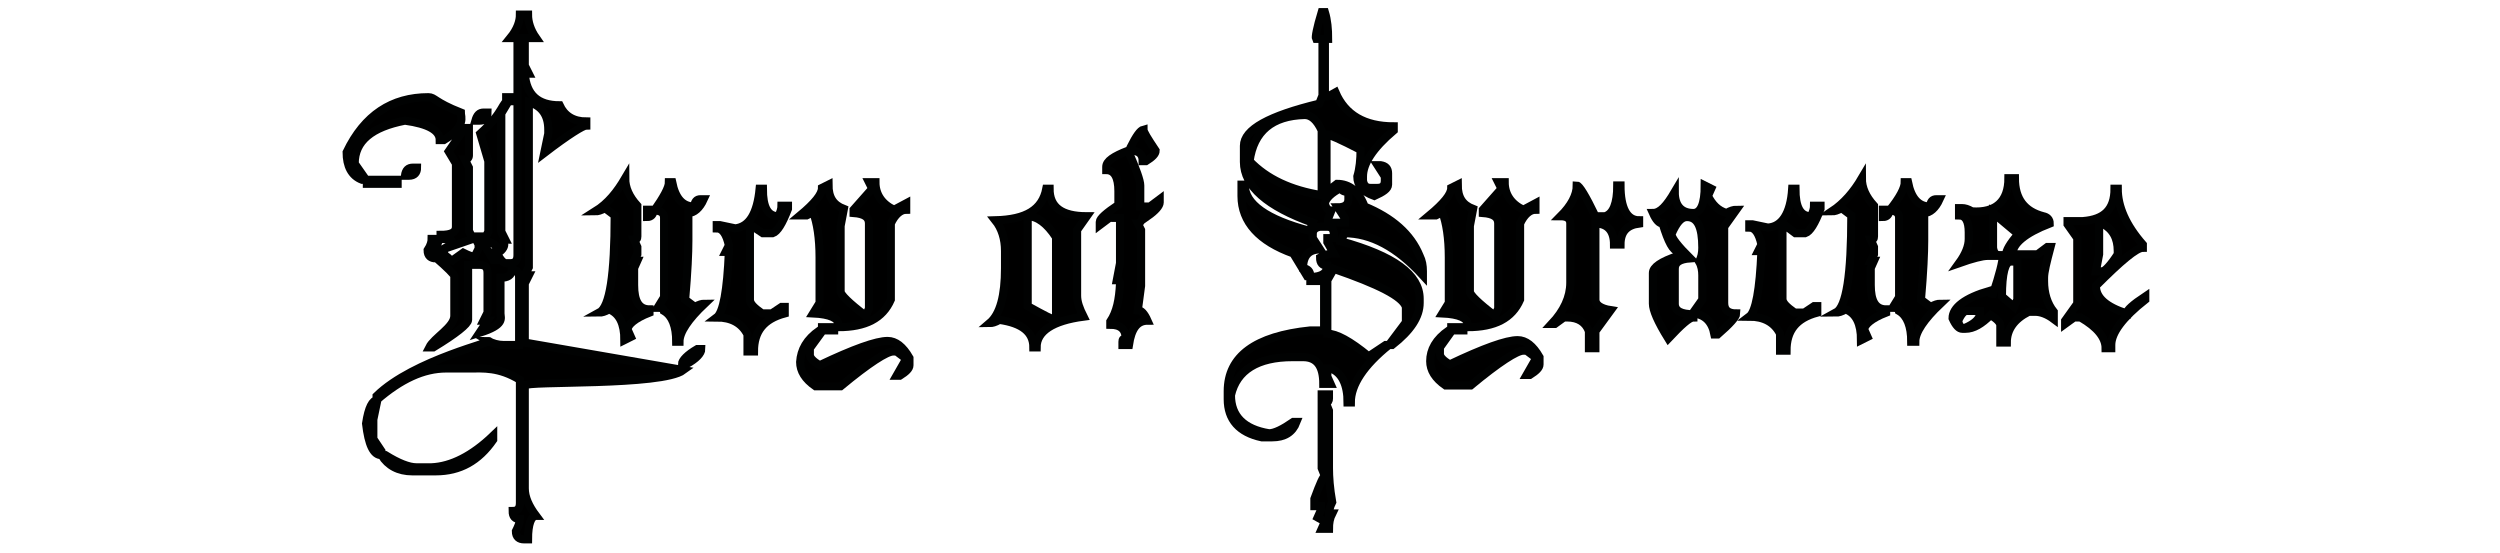 <?xml version="1.0" encoding="utf-8"?>
<!-- Generator: Adobe Illustrator 22.0.1, SVG Export Plug-In . SVG Version: 6.00 Build 0)  -->
<svg version="1.1" id="font_x5F_black" xmlns="http://www.w3.org/2000/svg" xmlns:xlink="http://www.w3.org/1999/xlink" x="0px"
	 y="0px" width="308.7px" height="68.3px" viewBox="0 0 308.7 68.3" style="enable-background:new 0 0 308.7 68.3;"
	 xml:space="preserve">
<style type="text/css">
	.st0{stroke:#010202;stroke-miterlimit:10;}
</style>
<path class="st0" d="M77.2,22c0,1.2,0.5,2.3,1.5,3.4v3.8c0,0.3-0.1,0.4-0.4,0.4l0.4,0.9v0.9l-0.4,0.8h0.4l-0.4,0.9v2.1
	c0,2,0.6,3,1.9,3v0.4c-1.8,0.7-2.7,1.5-2.7,2.1l0.4,0.9l-0.8,0.4c0-2-0.6-3.3-1.9-3.8c-0.5,0.3-0.9,0.4-1.2,0.4
	c1.3-0.7,1.9-4.7,1.9-12l-1.2-0.9c-0.5,0.3-0.9,0.4-1.2,0.4C75.1,25.1,76.2,23.7,77.2,22z M79.9,25.9h0.8c0,0.6-0.3,0.9-0.8,0.9
	V25.9z M82.6,22.5H83c0.4,2,1.3,3,2.7,3c0.1-0.6,0.3-0.9,0.8-0.9h0.4c-0.5,1.1-1.2,1.7-1.9,1.7v3.4c0,1.5-0.1,3.9-0.4,7.3l1.2,0.9
	c0.5-0.3,0.9-0.4,1.2-0.4c-2,1.9-3.1,3.5-3.1,4.7h-0.4c0-1.9-0.5-3.2-1.5-3.8c0-0.3-0.3-0.4-0.8-0.4l0.8-1.3v-9.8
	c0-0.6-0.4-0.9-1.2-0.9C81.9,24.4,82.6,23.2,82.6,22.5z"/>
<path class="st0" d="M93.8,23.3h0.4c0,2.3,0.6,3.4,1.9,3.4c0.3-0.5,0.4-1,0.4-1.3h0.8v0.4c-0.7,1.8-1.3,2.8-1.9,3h-1.2L93,28h-0.4v9
	c0,0.5,0.5,1,1.5,1.7h1.2l1.2-0.8h0.4v0.8c-2.6,0.7-3.8,2.2-3.8,4.7h-0.8v-2.1c-0.7-1.4-2-2.1-3.8-2.1c0.8-0.6,1.3-3.3,1.5-8.1h-0.4
	l0.4-0.8c-0.3-1.4-0.8-2.1-1.5-2.1v-0.4h0.4l1.9,0.4C92.5,28,93.5,26.4,93.8,23.3z"/>
<path class="st0" d="M107.3,22.5h0.8c0,1.5,0.8,2.7,2.3,3.4l1.5-0.8v0.8c-0.7,0-1.4,0.6-1.9,1.7V37c-1,2.3-3.1,3.4-6.5,3.4V40
	c0-0.7-1-1.2-3.1-1.3l0.8-1.3v-5.6c0-2.4-0.3-4.3-0.8-5.6l-0.8,0.4h-0.8c1.8-1.5,2.7-2.6,2.7-3.4l0.8-0.4c0,1.6,0.6,2.5,1.9,3
	l-0.4,2.1v8.1c0,0.4,1,1.4,3.1,3l0.4-0.9V27.6c0-0.8-0.6-1.2-1.9-1.3v-0.4l2.3-2.6L107.3,22.5z M101.2,40.8h0.4L100,43v0.8
	c0,0.4,0.4,0.8,1.2,1.3c4.2-2,7-3,8.4-3c1,0,1.9,0.7,2.7,2.1v0.9c0,0.4-0.4,0.8-1.2,1.3h-0.4l1.2-2.1l-1.2-0.9h-0.4
	c-0.8,0-3,1.4-6.5,4.3h-3.1c-1.3-0.9-1.9-1.9-1.9-3C98.9,43.2,99.6,41.9,101.2,40.8z M101.5,40.4h1.5v0.4h-1.5V40.4z"/>
<path class="st0" d="M129.2,23.3h0.4c0,2.3,1.5,3.4,4.6,3.4l-1.2,1.7v8.1c0,0.8,0.3,1.6,0.8,2.6c-3.8,0.5-5.8,1.8-5.8,3.8h-0.4
	c0-1.9-1.4-3-4.2-3.4c-0.5,0.3-0.9,0.4-1.2,0.4c1.3-1.1,1.9-3.4,1.9-6.8V31c0-1.5-0.4-2.8-1.2-3.8C126.7,27.1,128.7,25.9,129.2,23.3
	z M126.9,26.7v11.1c2,1.1,3.1,1.7,3.5,1.7V29.3C129.3,27.6,128.1,26.7,126.9,26.7z"/>
<path class="st0" d="M139.3,18.6c1,2.3,1.5,3.7,1.5,4.3v2.6h1.2l1.2-0.9V25c0,0.4-0.5,1-1.5,1.7c0-0.3-0.1-0.4-0.4-0.4
	c-0.3,0.9-0.5,1.3-0.8,1.3l0.4,0.8v6.9l-0.4,3c0.4,0,0.8,0.4,1.2,1.3c-1.3,0-2,1-2.3,3h-0.8v-0.4c0-0.3,0.1-0.4,0.4-0.4
	c0-1.1-0.6-1.7-1.9-1.7v-0.4c0.8-1.2,1.1-2.7,1.2-4.7c0-0.3-0.1-0.4-0.4-0.4l0.4-2.1v-5.6H137l-1.2,0.9v-0.4c0-0.4,0.8-1.1,2.3-2.1
	v-1.7c0-1.7-0.5-2.6-1.5-2.6v-0.4C136.6,19.9,137.5,19.3,139.3,18.6z M141.2,16c0,0.3,0.5,1.1,1.5,2.6c0,0.4-0.4,0.8-1.2,1.3h-0.4
	c0-0.9-0.5-1.3-1.5-1.3v-0.4C140.3,16.8,140.8,16.1,141.2,16z"/>
<path class="st0" d="M163.2,1.5h0.4c0.3,1,0.4,2.1,0.4,3.3h-0.4v7.1h0.4l0.9-0.5c1.2,2.8,3.6,4.2,7.2,4.2v0.5
	c-2.6,2.2-3.8,4.1-3.8,5.7v0.5c0.1,0.6,0.4,0.9,0.9,0.9h0.9c0.6,0,0.9-0.3,0.9-0.9v-0.5l-0.9-1.4h0.4c0.6,0.1,0.9,0.4,0.9,1v1.4
	c0,0.5-0.6,0.9-1.7,1.4c-1.4-0.5-2.1-1.3-2.1-2.4c0.3-1,0.4-2.1,0.4-3.3c-2.5-1.3-3.9-1.9-4.2-1.9v7.1l1.3-1c1.5,0,2.7,0.9,3.4,2.8
	c3.4,1.4,5.7,3.4,6.8,6.1c0.3,0.6,0.4,1.2,0.4,1.9v0.5c-3.2-3.5-6.4-5.2-9.7-5.2l-0.4,1c6.5,1.8,9.7,4.1,9.7,7.1v0.5
	c0,1.7-1.1,3.4-3.4,5.2h-0.4l2.1-2.8v-1.9c-0.4-1.3-3.4-2.8-8.9-4.7l-0.8,1.4v6.6c1.1,0,2.8,0.9,5.1,2.8l2.1-1.4h0.4
	c-3.1,2.5-4.7,4.9-4.7,7.1h-0.4c0-2.2-0.7-3.7-2.1-4.2h-0.4v1l0.4,0.9h-0.9c0-2.2-0.8-3.3-2.5-3.3h-1.3c-4.3,0-6.9,1.6-7.6,4.7
	c0,2.6,1.6,4.2,4.7,4.7c0.7,0,1.7-0.5,3-1.4h0.4c-0.5,1.3-1.5,1.9-3,1.9h-1.3c-2.8-0.6-4.2-2.2-4.2-4.7v-1c0-4.3,3.4-6.8,10.2-7.5
	h1.7v-6.1h-1.7v-0.5c1.4,0,2.1-0.5,2.1-1.4c-0.6,0-0.9-0.3-0.9-1c0.5-0.3,1.1-0.5,1.7-0.5l-0.8-1.4v-0.5h0.8v-0.5
	c0-0.6-0.3-0.9-0.8-0.9h-0.9c-0.6,0.1-0.9,0.4-0.9,0.9v0.5l0.9,1.4c-1.4,0-2.1,0.8-2.1,2.3c0.6,0.1,0.9,0.4,0.9,1h-0.4l-1.7-2.8
	c-4.2-1.5-6.4-3.9-6.4-7.1v-1.4h0.4c0,2.4,2.7,4.3,8,5.7l0.4-1c-5.6-2-8.5-4.5-8.5-7.5V18c0-2,3.1-3.7,9.3-5.2l0.4-1V4.8h-0.8
	C162.4,4.6,162.6,3.5,163.2,1.5z M154.3,19.9c2.1,2.2,5.1,3.6,8.9,4.2v-8c-0.6-1.3-1.3-1.9-2.1-1.9
	C157.1,14.3,154.8,16.2,154.3,19.9z M163.2,48.7h0.9v0.5c0,0.3-0.1,0.5-0.4,0.5l0.4,1v7.1c0,1.1,0.1,2.5,0.4,4.2
	c-0.3,0.6-0.4,1.1-0.4,1.4h0.4c-0.3,0.6-0.4,1.2-0.4,1.9h-0.9l0.4-0.9l-0.9-0.5l0.4-0.9v-0.5h-0.8v-0.9c0.7-1.9,1.1-2.8,1.3-2.8
	l-0.4-1V48.7z M163.6,25.1c0.1,0.6,0.4,0.9,0.8,0.9l-0.4,1v0.5h2.1V27l-0.9-1.4c0.8,0,1.3-0.3,1.3-1v-0.9c-0.6,0-0.9-0.2-0.9-0.5
	C164.4,23.8,163.7,24.5,163.6,25.1z"/>
<path class="st0" d="M185,22.5h0.8c0,1.5,0.8,2.7,2.3,3.4l1.5-0.8v0.8c-0.7,0-1.4,0.6-1.9,1.7V37c-1,2.3-3.1,3.4-6.5,3.4V40
	c0-0.7-1-1.2-3.1-1.3l0.8-1.3v-5.6c0-2.4-0.3-4.3-0.8-5.6l-0.8,0.4h-0.8c1.8-1.5,2.7-2.6,2.7-3.4l0.8-0.4c0,1.6,0.6,2.5,1.9,3
	l-0.4,2.1v8.1c0,0.4,1,1.4,3.1,3l0.4-0.9V27.6c0-0.8-0.6-1.2-1.9-1.3v-0.4l2.3-2.6L185,22.5z M178.9,40.8h0.4l-1.5,2.1v0.8
	c0,0.4,0.4,0.8,1.2,1.3c4.2-2,7-3,8.4-3c1,0,1.9,0.7,2.7,2.1v0.9c0,0.4-0.4,0.8-1.2,1.3h-0.4l1.2-2.1l-1.2-0.9h-0.4
	c-0.8,0-3,1.4-6.5,4.3h-3.1c-1.3-0.9-1.9-1.9-1.9-3C176.6,43.2,177.3,41.9,178.9,40.8z M179.2,40.4h1.5v0.4h-1.5V40.4z"/>
<path class="st0" d="M194.7,22.9c0.3,0,1.1,1.3,2.3,3.8h1.2c1-0.3,1.5-1.6,1.5-3.8h0.4c0,2.8,0.8,4.3,2.3,4.3v0.4
	c-1.5,0.2-2.3,1-2.3,2.6h-0.8c0-1.7-0.8-2.6-2.3-2.6V37c0,0.6,0.6,1.1,1.9,1.3l-1.9,2.6V43h-0.8v-2.1c-0.4-1.1-1.3-1.7-2.7-1.7h-0.4
	L192,40h-0.4c1.5-1.6,2.3-3.3,2.3-5.1v-7.3c0-0.6-0.4-0.9-1.2-0.9C194,25.4,194.7,24.1,194.7,22.9z"/>
<path class="st0" d="M210.5,22.9l0.8,0.4l-0.4,0.9c0.5,1,1.2,1.8,2.3,2.1c0.5-0.3,0.9-0.4,1.2-0.4l-1.5,2.1v9.4
	c0,0.9,0.5,1.3,1.5,1.3c0,0.4-0.8,1.3-2.3,2.6h-0.4c-0.3-1.6-1.2-2.5-2.7-2.6l1.2-1.7v-3c0-0.6-0.1-1.2-0.4-1.7
	c0.3-0.5,0.4-1.1,0.4-1.7c0-2.6-0.6-3.8-1.9-3.8c-0.7,0-1.3,0.7-1.9,2.1c0,0.5,0.8,1.5,2.3,3c-1.3,0.1-1.9,0.5-1.9,1.3v4.3
	c0,0.9,0.8,1.3,2.3,1.3v0.4c-0.5,0-1.5,0.9-3.1,2.6c-1.3-2.1-1.9-3.5-1.9-4.3v-3.8c0-0.7,1-1.4,3.1-2.1V31c-0.6,0-1.2-1.1-1.9-3.4
	c-0.4,0-0.8-0.4-1.2-1.3c0.9,0,1.7-0.9,2.7-2.6c0,1.7,0.8,2.6,2.3,2.6C210,26.3,210.5,25.2,210.5,22.9z"/>
<path class="st0" d="M221.3,23.3h0.4c0,2.3,0.6,3.4,1.9,3.4c0.3-0.5,0.4-1,0.4-1.3h0.8v0.4c-0.7,1.8-1.3,2.8-1.9,3h-1.2l-1.2-0.9
	h-0.4v9c0,0.5,0.5,1,1.5,1.7h1.2l1.2-0.8h0.4v0.8c-2.6,0.7-3.8,2.2-3.8,4.7h-0.8v-2.1c-0.7-1.4-2-2.1-3.8-2.1
	c0.8-0.6,1.3-3.3,1.5-8.1h-0.4l0.4-0.8c-0.3-1.4-0.8-2.1-1.5-2.1v-0.4h0.4l1.9,0.4C220,28,221.1,26.4,221.3,23.3z"/>
<path class="st0" d="M229.9,22c0,1.2,0.5,2.3,1.5,3.4v3.8c0,0.3-0.1,0.4-0.4,0.4l0.4,0.9v0.9l-0.4,0.8h0.4l-0.4,0.9v2.1
	c0,2,0.6,3,1.9,3v0.4c-1.8,0.7-2.7,1.5-2.7,2.1l0.4,0.9l-0.8,0.4c0-2-0.6-3.3-1.9-3.8c-0.5,0.3-0.9,0.4-1.2,0.4
	c1.3-0.7,1.9-4.7,1.9-12l-1.2-0.9c-0.5,0.3-0.9,0.4-1.2,0.4C227.7,25.1,228.9,23.7,229.9,22z M232.5,25.9h0.8c0,0.6-0.3,0.9-0.8,0.9
	V25.9z M235.2,22.5h0.4c0.4,2,1.3,3,2.7,3c0.1-0.6,0.3-0.9,0.8-0.9h0.4c-0.5,1.1-1.2,1.7-1.9,1.7v3.4c0,1.5-0.1,3.9-0.4,7.3l1.2,0.9
	c0.5-0.3,0.9-0.4,1.2-0.4c-2,1.9-3.1,3.5-3.1,4.7H236c0-1.9-0.5-3.2-1.5-3.8c0-0.3-0.3-0.4-0.8-0.4l0.8-1.3v-9.8
	c0-0.6-0.4-0.9-1.2-0.9C234.6,24.4,235.2,23.2,235.2,22.5z"/>
<path class="st0" d="M248,22h0.8c0,2.6,1.2,4.1,3.5,4.7c0.5,0.1,0.8,0.4,0.8,0.9c-3.1,1.2-4.6,2.5-4.6,3.8h3.1l1.2-0.9h0.4
	c-0.5,1.9-0.8,3.1-0.8,3.8v0.4c0,1.5,0.4,2.8,1.2,3.8v0.9c-0.8-0.6-1.6-0.9-2.3-0.9h-0.8c-1.8,0.9-2.7,2.2-2.7,3.8h-0.8v-2.1
	c0-0.4-0.4-0.8-1.2-1.3c-1.1,1.1-2.1,1.7-3.1,1.7h-0.4c-0.4,0-0.8-0.4-1.2-1.3c0-1.3,1.5-2.5,4.6-3.4c0,0.3,0.1,0.4,0.4,0.4
	c0.8-2.4,1.2-4,1.2-4.7h-1.9c-0.6,0-1.8,0.3-3.5,0.9c0.8-1.1,1.2-2.1,1.2-3v-0.8c0-1.4-0.4-2.1-1.2-2.1v-0.9h0.4
	c0.3,0,0.7,0.1,1.2,0.4C246.4,26.3,248,24.9,248,22z M241.8,39.6c0.1,0.6,0.3,0.9,0.8,0.9c1.2-0.5,1.8-1.1,1.9-1.7v-0.4H243
	C242.6,38.3,242.2,38.7,241.8,39.6z M246.1,26.3v4.3c0.1,0.6,0.3,0.9,0.8,0.9h0.8c0-0.6,0.5-1.4,1.5-2.6L246.1,26.3z M247.2,36.6
	l1.5,1.3l0.4-0.9v-4.7h-0.8C247.6,32.3,247.2,33.7,247.2,36.6z"/>
<path class="st0" d="M261.1,23.3h0.4c0,2.2,1,4.5,3.1,6.9v0.4c-0.8,0-2.7,1.6-5.8,4.7c0,1.5,1.3,2.6,3.8,3.4c0-0.4,0.8-1.1,2.3-2.1
	V37c-2.8,2.2-4.2,4.1-4.2,5.6V43H260c0-1.3-1-2.6-3.1-3.8h-0.8L255,40v-0.4l1.5-2.1v-8.1l-1.2-1.7v-0.4h1.9
	C259.8,27.1,261.1,25.9,261.1,23.3z M259.2,27.6v3.8l-0.4,2.1h0.8c0.3,0,1-0.7,1.9-2.1V31c0-1.6-0.6-2.7-1.9-3.4H259.2z"/>
<path class="st0" d="M52.9,12c0.8,0,0.7,0.6,4,1.9c0,0.5,0.7,1.7-2.1,3.4h-0.5c0-1.2-1.4-2-4.3-2.4c-4.1,0.8-6.2,2.5-6.2,5.3l1.4,2
	h-0.5c-1.3-0.5-1.9-1.7-1.9-3.4C45,14.2,48.4,12,52.9,12z M45.3,22.2h3.8v0.5h-3.8V22.2z M46.6,49.4l-0.5,2.4v2.4l1,1.5v0.5
	c-1,0-1.6-1.3-1.9-3.9C45.5,50.3,46,49.4,46.6,49.4z M51,20.7h0.5c0,0.6-0.3,1-1,1H50C50.1,21,50.4,20.7,51,20.7z M64.2,1.8h1
	c0,0.9,0.3,1.9,1,2.9h-1.4v3.4l0.5,1h-0.5c0.2,2.6,1.6,3.9,4.3,3.9c0.6,1.3,1.7,2,3.3,2v0.5c-0.4,0-2.2,1.1-5.2,3.4l0.5-2.4v-0.5
	c0-1.8-0.8-2.9-2.4-3.4v20.4l-0.5,1h0.5l-0.5,1v7.3l19.6,3.4c-2.7,2-19.4,1.3-19.6,1.9v12.7c0,1.1,0.5,2.2,1.4,3.4c-0.6,0-1,1-1,2.9
	h-0.5c-0.6,0-1-0.3-1-1c0.3-0.6,0.5-1.1,0.5-1.5c-0.6,0-0.9-0.3-0.9-1c0.6,0,0.9-0.3,0.9-1V46.9c-2.6-1.6-4.6-1.4-6.2-1.4h-2.9
	c-2.8,0-5.6,1.3-8.6,3.9v-0.5c4.6-4.5,15-6.8,13.8-6.8c0.5,0.3,1.2,0.5,1.9,0.5h1.9v-8.3c0-0.7-0.3-1-0.9-1c0,0.7-0.5,1-1.4,1v4.4
	c0,0.6,0.6,1.4-2.6,2.4l1-1.5h-0.5l0.5-1v-4.9c0-0.7-0.3-1-1-1h-1.4v6.8c0,0.5-1.5,1.7-4.3,3.4h-0.5c0.6-1.2,3.1-2.5,3.1-3.9v-4.9
	c0-0.2-0.8-1-2.4-2.4h0.5c0.6,0.3,1.1,0.5,1.4,0.5c0-0.5-1.7-1-0.8-1.5c0,1,0.3,1.5,1,1.5l1.4-1c0.6,0.3,1.1,0.5,1.4,0.5l0.5-1v-0.5
	l-0.5-1h0.9c0,0.4,0.5,1.4,1.4,2.9h0.5l-0.3-1.5c0.5,1.3,1,1.9,1.4,1.9h0.5c0.6,0,0.9-0.3,0.9-1V12.5h-1.4V12h1.4V4.7h-0.9
	C63.9,3.6,64.2,2.6,64.2,1.8z M60.9,53.8v0.5c-1.8,2.6-4.1,3.9-7.1,3.9h-2.9c-1.7,0-3-0.7-3.8-2h0.5c1.6,1,2.9,1.5,3.8,1.5h1.9
	C55.7,57.6,58.3,56.3,60.9,53.8z M53.3,29.5h1c-0.3,0.5-0.5,1.3-0.5,2.4c-0.6,0-1-0.3-1-1C53.2,30.3,53.3,29.8,53.3,29.5z
	 M57.4,15.8h0.5v3.4c0,0.3-0.2,0.5-0.5,0.5l0.5,1v7.8l0.5,1l-2.9,1c0-0.6,1.1-1-1.1-1V29c1.3,0,1.9-0.3,1.9-1v-7.8l-0.9-1.5
	L57.4,15.8z M59.7,13.9h0.5c0,0.7-0.3,1-1,1h-0.5C58.9,14.2,59.2,13.9,59.7,13.9z M62.8,12.5l-0.9,1.5v14.6l0.5,1
	c-0.7,0,0.5,0.5-0.7,1.5c0-0.5-0.6-1-1.9-1.5l0.5-1v-8.7l-1-3.4C62.3,13.8,62,12.5,62.8,12.5z M86.1,43.1h0.5c0,0.5-0.6,1.2-1.9,1.9
	h-0.5C84.2,44.5,84.9,43.8,86.1,43.1z"/>
</svg>
